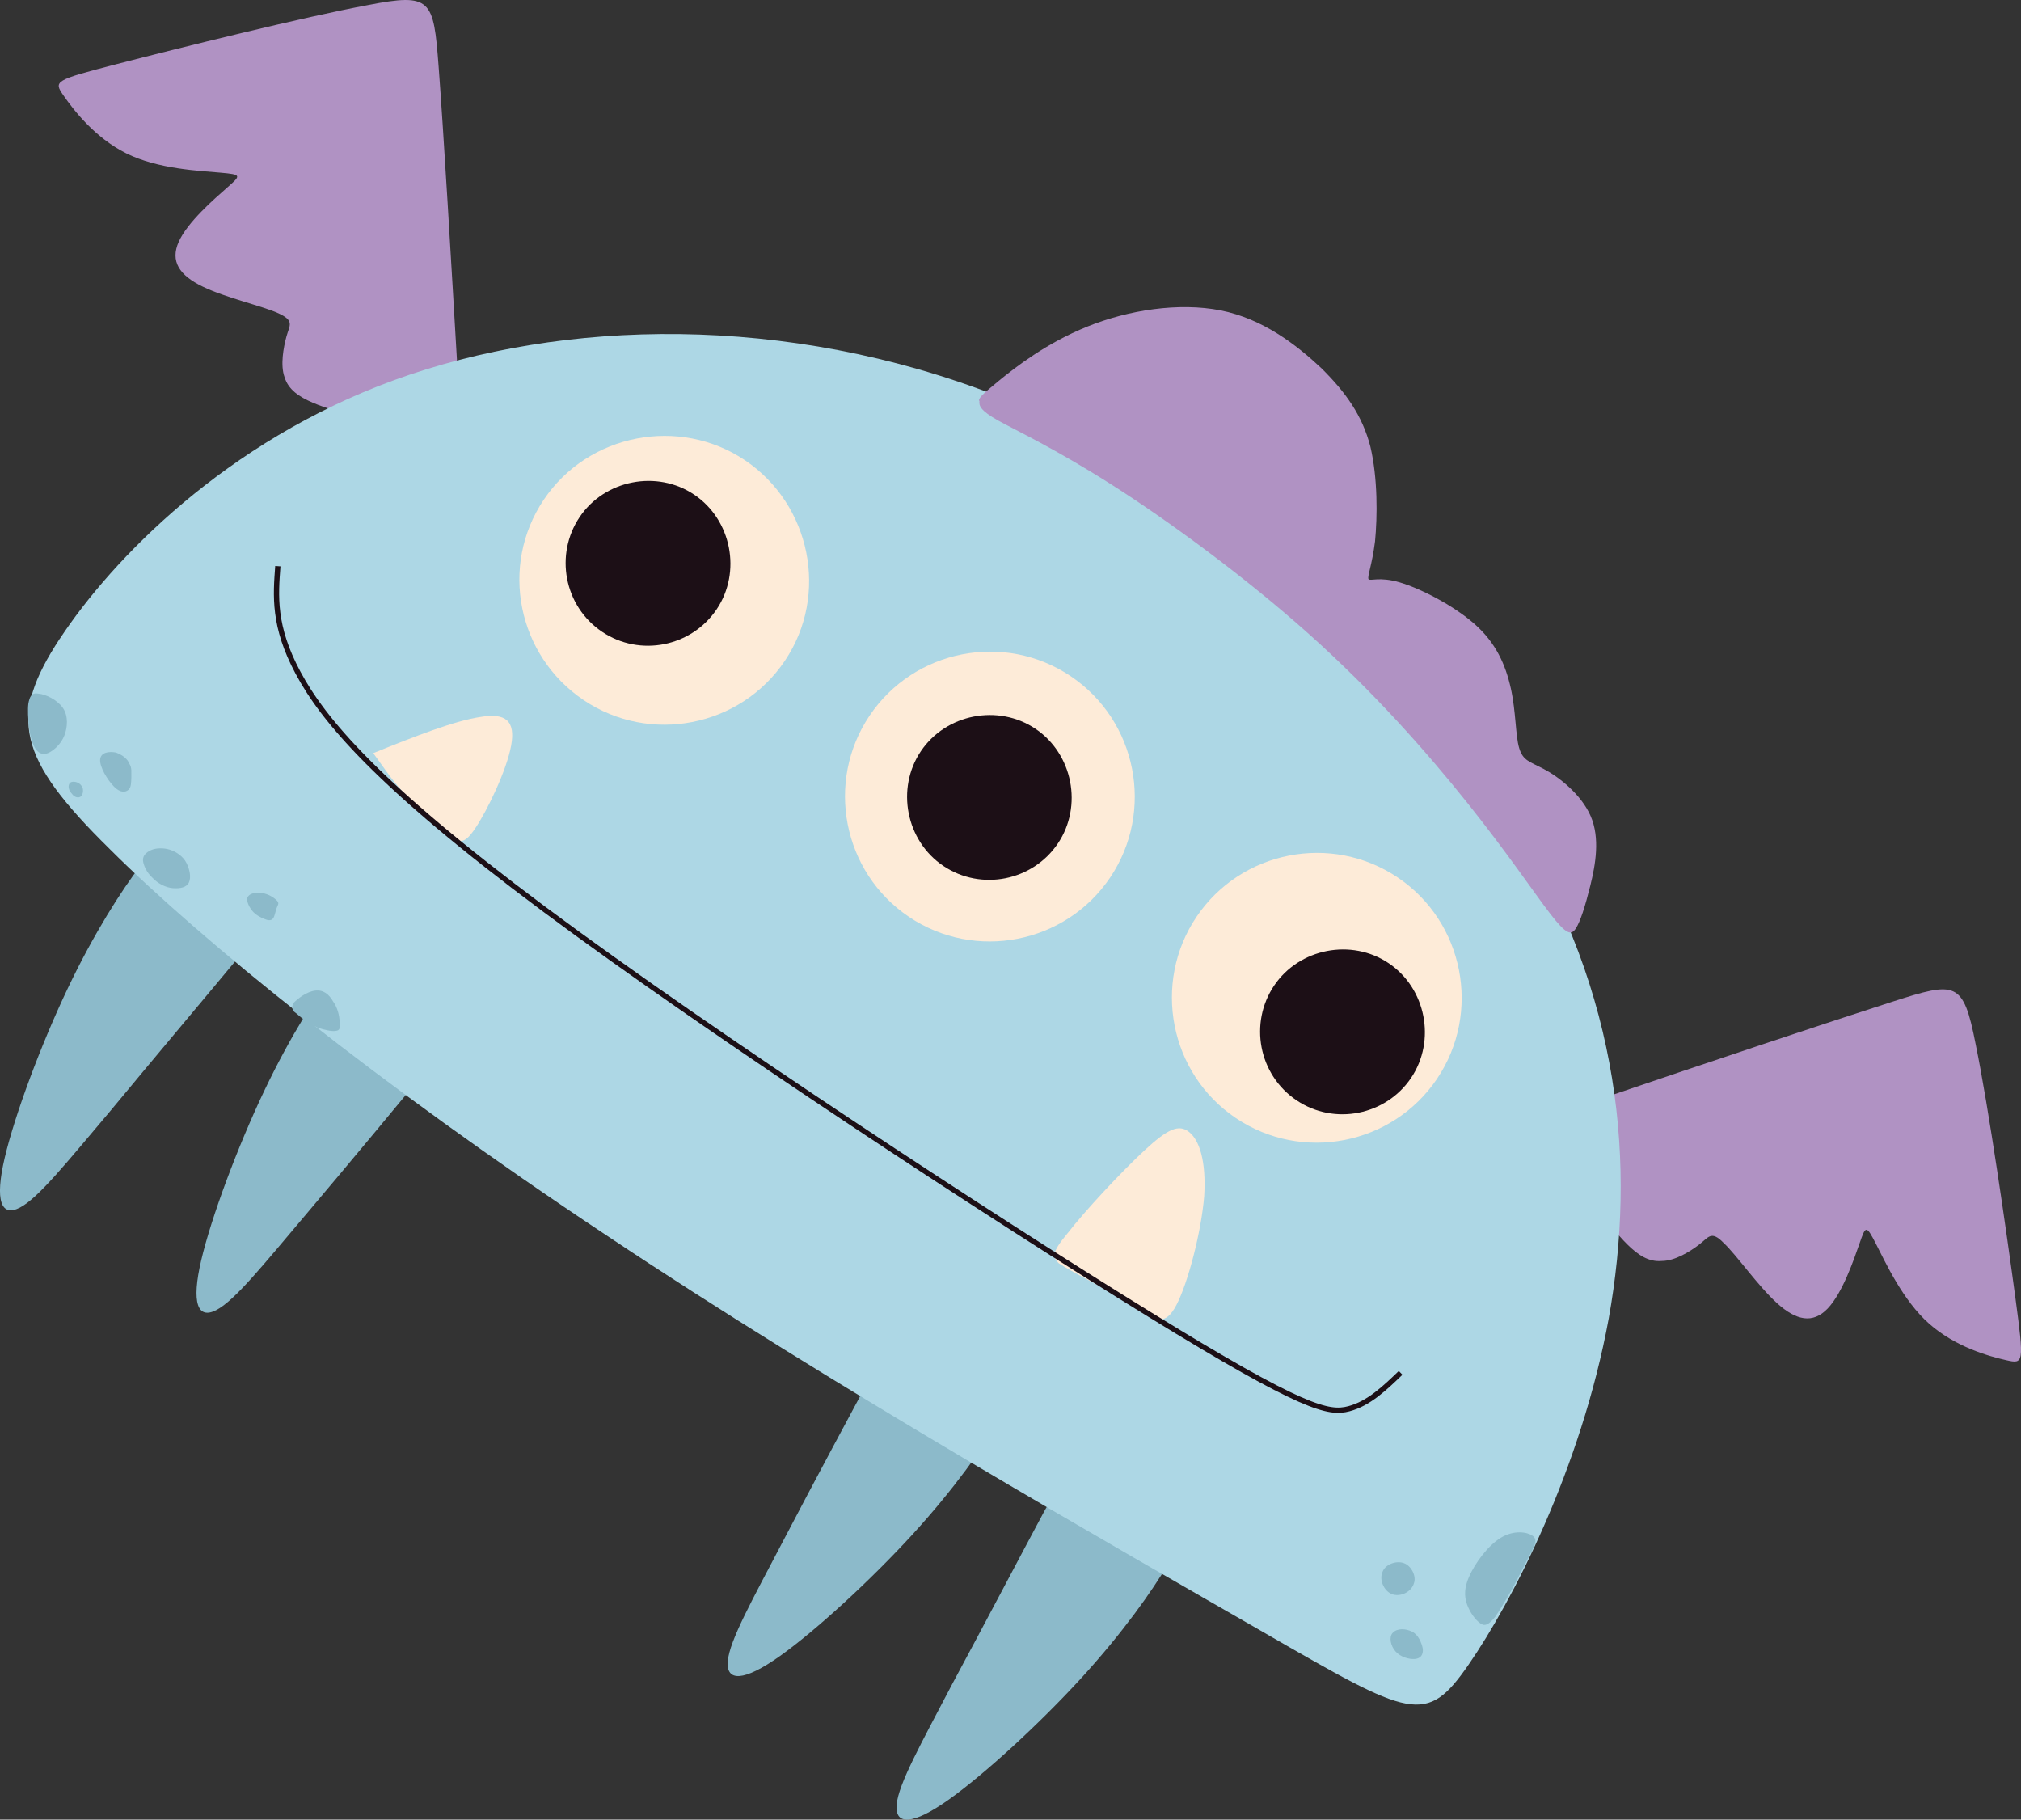<?xml version="1.0" encoding="UTF-8"?>
<svg id="Layer_2" data-name="Layer 2" xmlns="http://www.w3.org/2000/svg" viewBox="0 0 884.74 796.45">
  <rect x="0" y="0" width="884.74" height="796.45" fill="#333333" stroke="none"/>
  <defs>
    <style>
      .cls-1 {
        fill: none;
        stroke: #1c0f16;
        stroke-miterlimit: 2.61;
        stroke-width: 2.3px;
      }

      .cls-2 {
        fill: #1c0f16;
      }

      .cls-2, .cls-3, .cls-4, .cls-5, .cls-6 {
        fill-rule: evenodd;
        stroke-width: 0px;
      }

      .cls-3 {
        fill: #add7e5;
      }

      .cls-4 {
        fill: #b092c3;
      }

      .cls-5 {
        fill: #fdebd8;
      }

      .cls-6 {
        fill: #8cbaca;
      }
    </style>
  </defs>
  <g id="Layer_1-2" data-name="Layer 1">
    <g id="Layer_1-3" data-name="Layer 1">
      <g>
        <path class="cls-4" d="m696.23,482.5c52.1-17.71,104.54-35.19,132.32-44.09,27.78-8.9,30.9-9.22,36.35,18.65,5.67,27.54,13.67,83.28,17.45,111.48,3.78,28.2,3.55,28.54-4.02,26.83-7.57-1.7-22.26-5.78-33.8-15.97-11.54-10.19-19.15-26.93-23.35-35.08-4.2-8.15-4.42-7.82-7.02-.36-2.6,7.45-7.56,22.02-14.05,28.79-6.49,6.77-13.73,5.29-22.16-2.33-8.43-7.61-17.73-21.13-23.39-26.39-5.43-5.59-6.56-2.48-10.59.62-4.02,3.1-10.73,7.31-16.52,7.28-5.68.53-10.35-2.61-15.01-7.2-4.66-4.59-9.64-10.85-12.29-16.99-2.65-6.14-2.62-11.93-2.49-17.17.13-5.24-.51-10.03-.83-14.6.47-5.01-.07-9.25-.61-13.48Z"/>
        <path class="cls-4" d="m200.64,167.84c-3.21-54.94-6.43-109.87-8.64-138.96-2.21-29.09-3.09-32.1-30.97-26.65-27.65,5.11-82.3,18.69-109.85,25.81-27.55,7.12-27.77,7.45-23.34,13.82,4.43,6.37,13.73,18.44,27.52,25.3,13.78,6.86,32.16,7.61,41.29,8.43,9.13.82,8.91,1.15,2.98,6.36-5.93,5.21-17.56,15.3-21.38,23.86-3.83,8.56.27,14.71,10.5,19.65,10.23,4.95,26.25,8.47,33.26,11.73,7,3.26,4.77,5.15,3.41,10.04-1.36,4.9-2.73,12.69-.86,17.82,1.65,5.47,6.31,8.61,12.32,11.19,6,2.59,13.68,4.85,20.37,4.99,6.68.14,12.04-2.06,16.84-4.16,5.13-1.87,9.48-3.3,13.83-4.73,4.24-1.99,8.59-3.42,12.72-4.51Z"/>
        <path class="cls-6" d="m61.57,378.78c-8.29,10.88-20.29,29.43-31.99,54-11.69,24.57-23.08,55.16-27.51,73.96-4.43,18.81-1.56,26.06,6.59,21.86,8.15-4.2,20.7-19.96,39.51-42.16,18.26-22.09,42.22-50.5,55.1-66.04,12.55-15.76,14.23-18.99,10.46-23.46-3.77-4.47-12.77-10.53-19.2-16.79-6.43-6.27-10.2-12.19-14.53-13.66-4.9-1.36-9.81,1.63-18.44,12.29Z"/>
        <path class="cls-6" d="m147.6,423.61c-8.29,10.88-20.29,29.43-31.99,54-11.69,24.57-23.08,55.16-27.51,73.96-4.43,18.81-1.56,26.06,6.59,21.86,8.15-4.2,20.7-19.96,39.51-42.16s42.22-50.5,55.1-66.04c12.55-15.76,14.23-18.99,10.46-23.46-3.77-4.47-12.77-10.53-19.2-16.79-6.43-6.27-10.2-12.19-14.53-13.66-4.9-1.36-10.14,1.4-18.44,12.29Z"/>
        <path class="cls-6" d="m511.42,684.45c-6.96,11.78-19.63,29.88-37.99,49.97-18.36,20.08-42.41,42.15-58.16,53.33-15.76,11.18-23.56,11.26-22.74,2.13.82-9.13,10.7-26.69,24.18-52.48,13.59-25.23,30.89-58.13,40.44-75.91,9.88-17.56,12.23-20.33,17.79-18.53,5.56,1.81,14.56,7.86,22.79,11.46,8.23,3.6,15.13,4.86,18.12,8.32,3.1,4.02,2.52,9.93-4.44,21.7Z"/>
        <path class="cls-6" d="m437.5,621.62c-6.96,11.78-19.63,29.88-37.99,49.97-18.36,20.08-42.41,42.15-58.16,53.33-15.76,11.18-23.56,11.26-22.74,2.13.82-9.13,10.7-26.69,24.18-52.48,13.48-25.79,30.89-58.13,40.44-75.91,9.88-17.56,12.23-20.33,17.79-18.53,5.56,1.81,14.56,7.86,22.79,11.46,8.23,3.6,15.13,4.86,18.12,8.32,3.1,4.02,2.52,9.93-4.44,21.7Z"/>
        <path class="cls-3" d="m26.25,279.48c22.77-34.55,72.57-86.24,146.32-113.1,73.76-26.86,171.69-29.21,264.44,7.06,92.53,36.61,179.54,111.64,226.11,187.04,46.79,75.07,53.04,149.96,41.16,216.53-12.21,66.34-42.55,124.36-61.27,151.46-18.72,27.1-24.95,23.4-89.84-13.99-64.9-37.38-188.25-107.33-288.11-174.05-100.08-66.39-176.79-128.67-217.06-168.84-40.49-39.84-44.53-57.57-21.77-92.12Z"/>
        <path class="cls-5" d="m163.39,329.65c17.97-7.27,35.71-14.21,46.97-15.84,10.93-1.85,15.37,1.63,13.43,12.42-1.94,10.8-10.37,28.36-15.76,36.36-5.38,8-7.49,6.09-12.37,1.84-4.88-4.25-12.21-10.64-17.98-16.46-5.77-5.82-9.97-12.52-14.29-18.33Z"/>
        <path class="cls-5" d="m467.49,539.65c7.39-9.55,23.18-26.52,33.47-36.06,10.29-9.54,15.09-11.63,19.53-8.16,4.44,3.47,7.63,12.4,6.67,28.21-1.29,15.59-7.07,37.85-12.13,47.52-5.06,9.67-9.16,6.42-15.49,2.16-6.56-3.93-15.67-9.09-22.45-12.69-6.78-3.59-11-5.95-13.67-7.75-2.55-2.68-3.43-4.25,4.07-13.24Z"/>
        <path class="cls-4" d="m437.15,166.76c7.49-6.09,20.79-16.51,38.76-23.78,17.97-7.27,40.15-10.74,58.52-7.1s33.02,14.96,44.01,25.26c10.76,10.63,17.96,20.8,21.46,34.3,3.28,13.83,3.1,30.65,2.05,41.56-1.38,10.69-3.41,15.14-2.86,16.48.78,1.01,4.68-1.2,13.59,1.4,8.9,2.6,23.35,9.91,32.78,18.19,9.43,8.29,13.62,17.88,15.92,28.14,2.29,10.26,2.03,20.73,3.67,26.2,1.65,5.47,4.32,5.81,10.77,9.18,6.45,3.37,16.33,10.99,20.52,20.59,4.19,9.6,2.13,21.29-.13,30.41-2.27,9.13-4.41,15.91-6.43,18.91s-4.13,2.54-11.11-6.51c-6.98-9.05-18.82-26.71-36.44-48.73-17.62-22.02-40.67-48.19-69.08-73.61-28.41-25.41-62.17-50.07-86.94-65.78-24.77-15.71-41.01-23.24-49.12-27.73-8.11-4.49-8.55-6.72-8.32-8.5-.78-1.01.9-2.78,8.39-8.88Z"/>
        <path class="cls-1" d="m121.63,247.81c-.95,12.92-2.12,26.17,8.82,46.61,10.94,20.44,34.1,48.61,107.61,103.41,73.51,54.8,197.93,136.11,265.37,177.63,67.44,41.52,78.24,43.46,87.05,41.16,8.81-2.3,15.86-9.18,22.68-15.72"/>
        <g>
          <path class="cls-5" d="m255.51,306.44c28.99,19.51,68.57,11.78,88.09-17.22,19.51-28.99,11.22-68.46-17.44-87.75-28.66-19.29-68.57-11.78-88.09,17.22-19.51,28.99-11.55,68.24,17.44,87.75Z"/>
          <path class="cls-2" d="m263.55,276.51c16.66,11.21,39.19,6.52,50.18-9.81,10.99-16.33,6.52-39.19-9.81-50.18-16.33-10.99-39.19-6.52-50.18,9.81-10.99,16.33-6.86,38.96,9.81,50.18Z"/>
          <path class="cls-5" d="m397.91,401.31c28.99,19.51,68.57,11.78,88.09-17.22,19.51-28.99,11.78-68.57-17.22-88.09-28.99-19.51-68.57-11.78-88.09,17.22-19.51,28.99-11.78,68.57,17.22,88.09Z"/>
          <path class="cls-2" d="m412.94,378.99c16.66,11.21,39.19,6.52,50.18-9.81s6.52-39.19-9.81-50.18c-16.33-10.99-39.19-6.52-50.18,9.81-10.99,16.33-6.52,39.19,9.81,50.18Z"/>
          <path class="cls-5" d="m541.02,489.39c28.99,19.51,68.57,11.78,88.09-17.22,19.51-28.99,11.78-68.57-17.22-88.09-28.99-19.51-68.57-11.78-88.09,17.22-19.51,28.99-11.78,68.57,17.22,88.09Z"/>
          <path class="cls-2" d="m567.57,481.6c16.66,11.21,39.19,6.52,50.18-9.81,10.99-16.33,6.52-39.19-9.81-50.18-16.33-10.99-39.19-6.52-50.18,9.81-10.99,16.33-6.86,38.96,9.81,50.18Z"/>
        </g>
        <path class="cls-6" d="m670.78,672.11c-2.33-1.57-8.01-2.49-13.71.94-5.7,3.43-11.41,11.2-14,17.21-2.59,6-1.83,9.91-.28,13.37,1.54,3.46,3.76,5.92,5.43,7.04s3.34.79,6.36-2.98c2.69-4,7.07-11.22,9.77-16.67,2.92-5.78,4.83-9.34,6.29-12.23,1.46-2.89,2.47-5.11.14-6.68Z"/>
        <path class="cls-6" d="m614.69,684.23c-3.45-1.35-8.58.52-9.6,4.19-1.35,3.45,1.08,8.47,4.75,9.49s8.14-1.3,9.16-4.97c1.13-3.11-1.19-7.58-4.31-8.71Z"/>
        <path class="cls-6" d="m618.24,714.21c-2.89-1.46-6.68-1.59-8.58.52-1.68,1.78-.92,5.68,1.3,8.14,2.22,2.46,5.89,3.48,8.45,3.27,2.56-.21,3.68-1.88,3.47-4.44-.54-2.79-2.09-6.25-4.65-7.48Z"/>
        <path class="cls-6" d="m16.78,303.61c3.23.24,8.34,2.71,10.78,6.29,2.44,3.58,1.97,8.59.62,12.03-1.35,3.45-4.04,6-6.38,7.32-2.35,1.33-4.46.87-6.01-1.14-1.55-2.01-2.65-6.14-3.08-9.82-.43-3.68-.63-7.69-.29-10.36.57-3.01,1.36-4.9,4.36-4.33Z"/>
        <path class="cls-6" d="m50.76,329.38c-3.01-.57-6.68-.14-6.92,3.09-.24,3.23,3.19,8.93,6.08,11.84,2.88,2.91,5.11,2.47,6.34,1.36,1.23-1.11,1.13-3.11,1.25-5.45-.1-2.01.35-4.12-.87-5.91-.66-1.9-2.77-3.8-5.88-4.93Z"/>
        <path class="cls-6" d="m30.76,342.55c1.01-.78,3.68-.43,4.9,1.36,1.11,1.23.76,3.9-.24,4.68-1.01.78-2.79.54-4.01-1.24-1.44-1.45-1.88-3.68-.65-4.79Z"/>
        <path class="cls-6" d="m66.06,372.12c2.12-.99,5.58-1.09,8.36-.19,2.78.9,5.78,2.92,7.22,5.82,1.44,2.9,2.09,6.25,1.08,8.47s-3.8,2.77-7.03,2.53c-3.23-.24-6.79-2.15-9-4.61-2.44-2.13-3.99-5.59-4.09-7.59-.1-2.01,1.35-3.45,3.47-4.44Z"/>
        <path class="cls-6" d="m114.88,390.94c-2.67-.35-5.24-.13-6.36,1.53-.9,1.33.21,4.01,1.76,6.02,1.55,2.01,4.11,3.25,5.66,3.81,1.89.79,3.01.57,3.68-.43s.9-2.78,1.47-4.34c.34-1.22,1.35-2,.24-3.23-1.11-1.23-3.77-3.02-6.45-3.37Z"/>
        <path class="cls-6" d="m128.6,438.9c1.68-1.78,5.7-4.88,9.38-5.31,3.68-.43,6.12,1.7,7.89,4.82,1.99,2.79,2.65,6.14,2.86,8.7.21,2.56.21,4.01-1.8,4.11-1.67.33-5.01-.47-7.79-1.37-2.56-1.24-4.56-2.58-6.22-3.7s-2.77-2.35-3.77-3.02-1.88-2.24-.54-4.24Z"/>
      </g>
    </g>
  </g>
</svg>